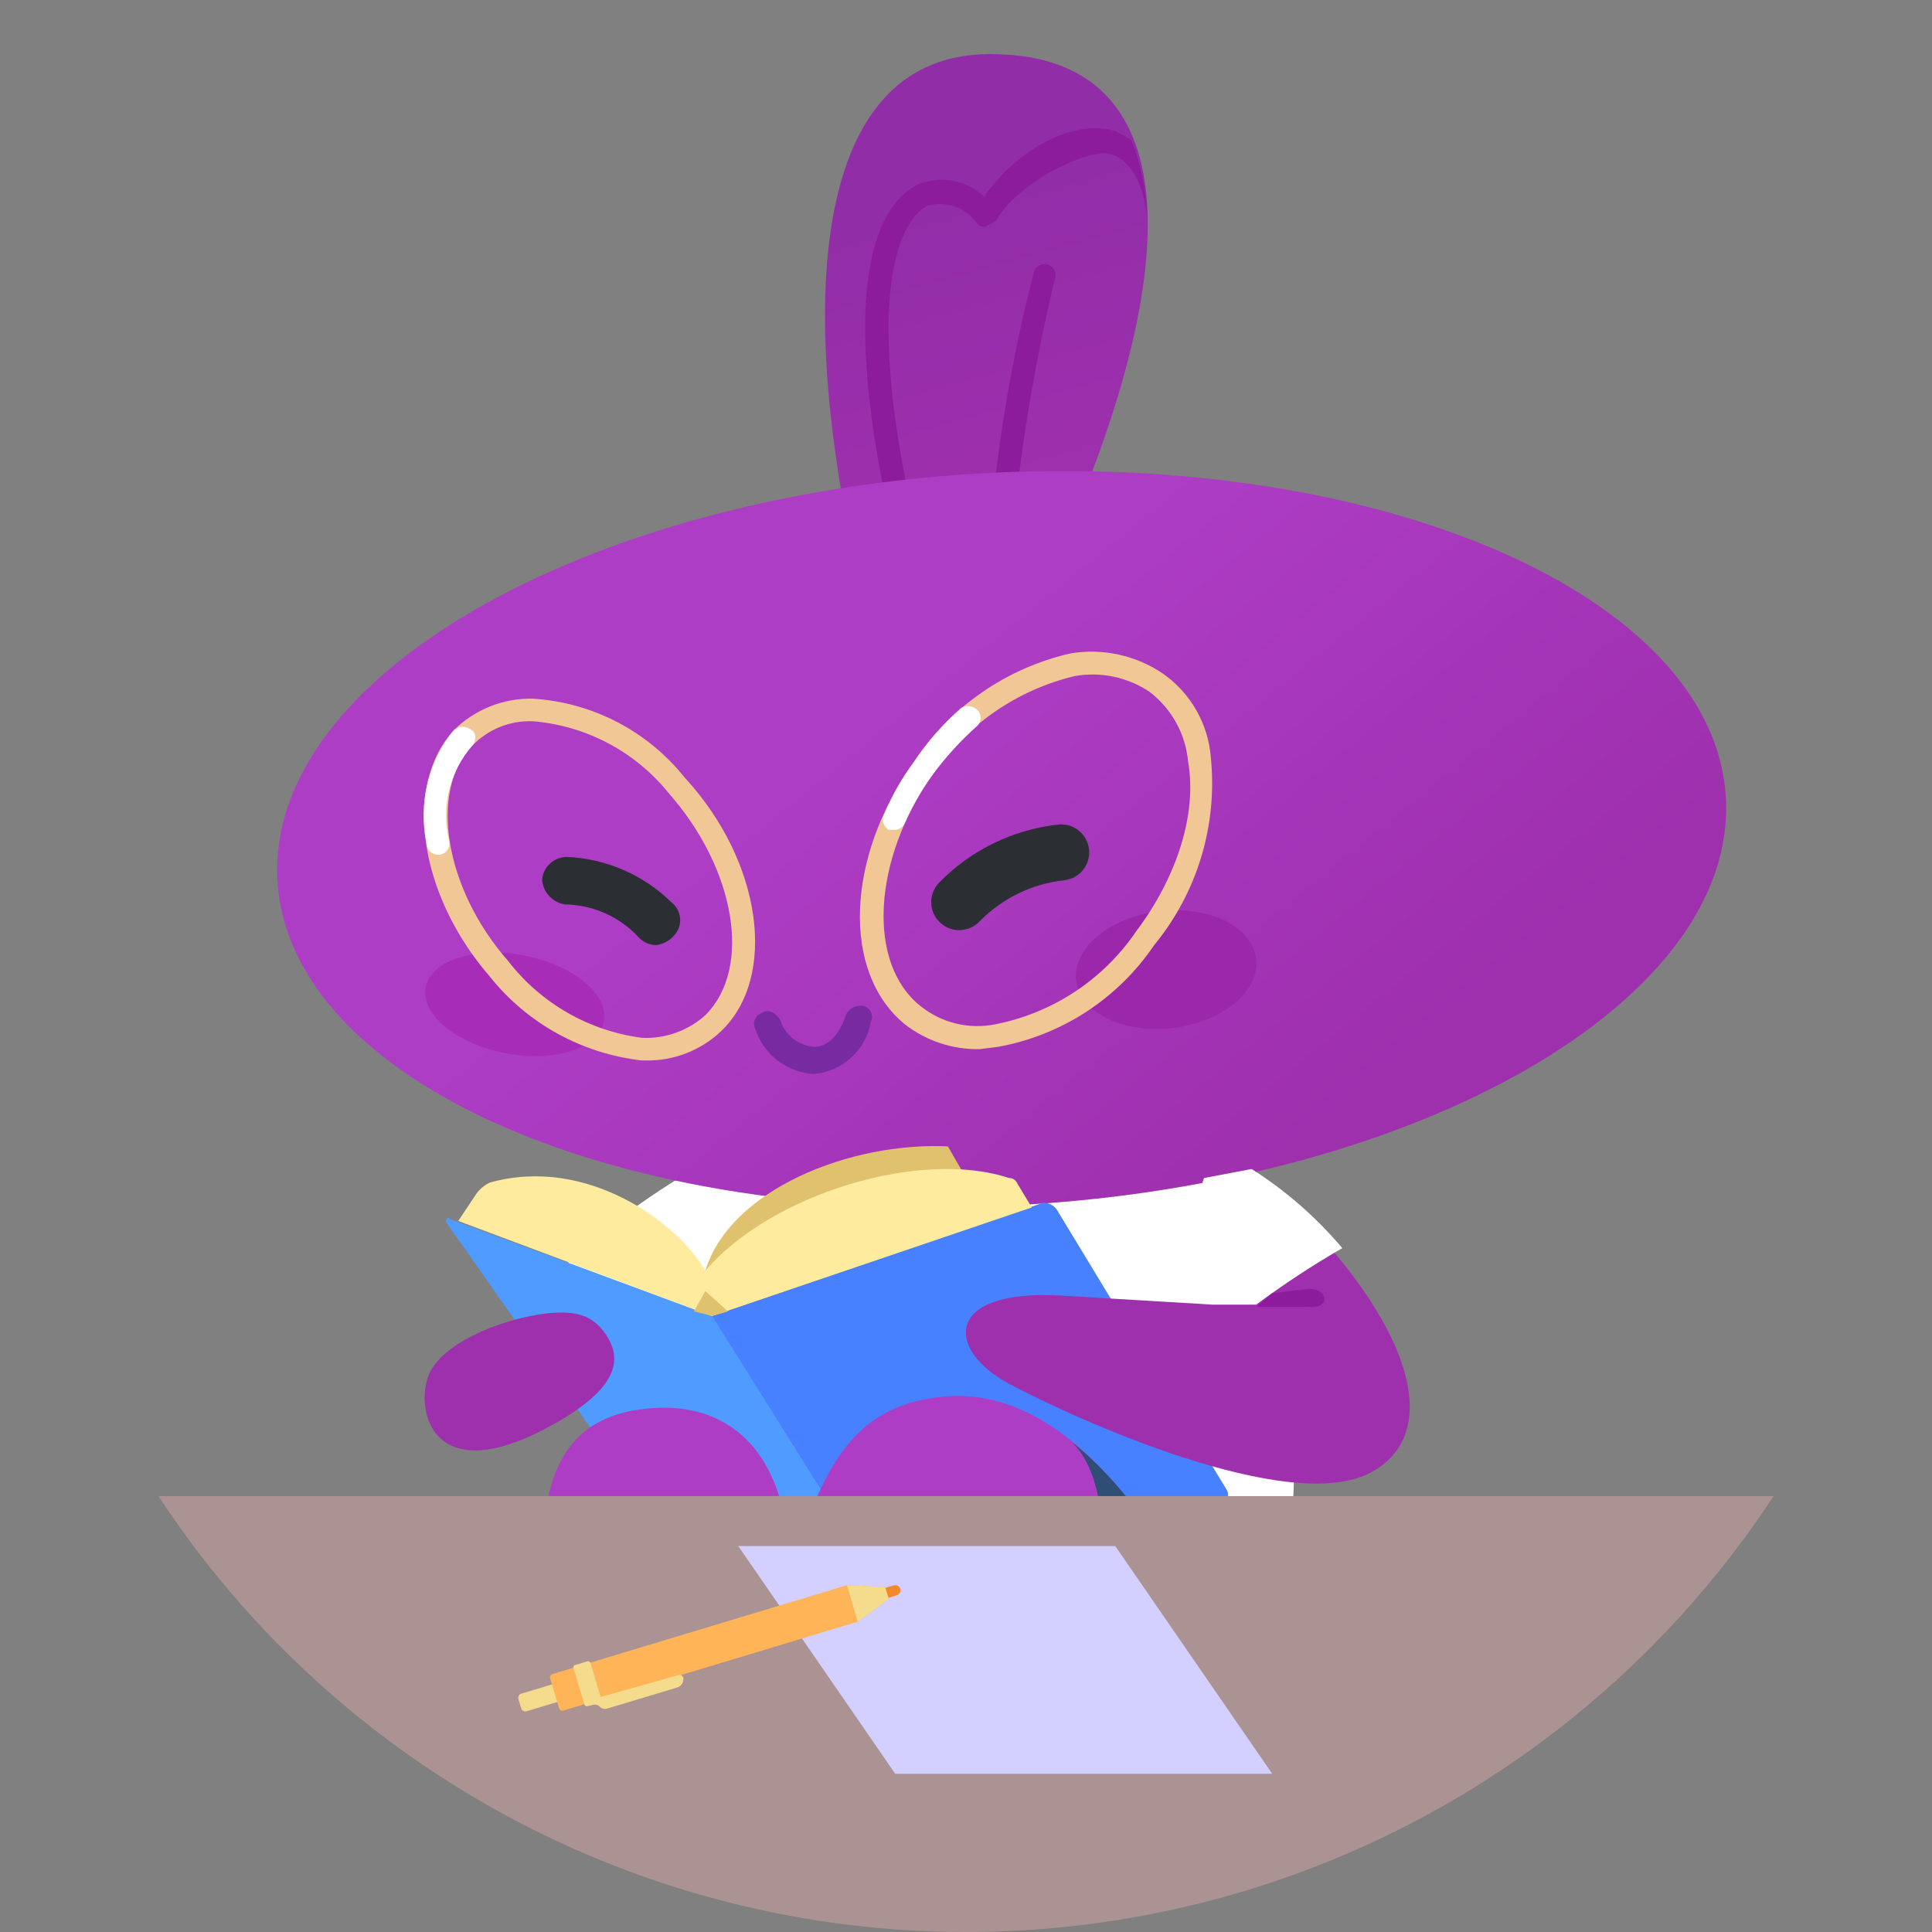 <svg xmlns="http://www.w3.org/2000/svg" width="80" height="80" viewBox="0 0 80 80"><rect x="0" y="0" width="80" height="80" fill="#808080" stroke="none"/><defs id="defs2359"><linearGradient id="paint0_linear" x1="52.41" y1="56.25" x2="75.93" y2="56.25" gradientUnits="userSpaceOnUse" gradientTransform="translate(-136.148,-6.232)"><stop stop-color="#7196FF" id="stop2346"/><stop offset="1" stop-color="#567EF7" id="stop2348"/></linearGradient><linearGradient id="paint1_linear" x1="3409.53" y1="604.803" x2="4044.51" y2="403.984" gradientUnits="userSpaceOnUse" gradientTransform="translate(-136.148,-6.232)"><stop stop-color="#7196FF" id="stop2351"/><stop offset="1" stop-color="#567EF7" id="stop2353"/></linearGradient><clipPath id="clip0"><rect width="80" height="80" fill="white" id="rect2356"/></clipPath><linearGradient gradientTransform="matrix(1.112,0,0,1.112,-1013.557,-209.125)" id="paint13_linear-0-4" x1="950.145" y1="205.585" x2="947.38" y2="195.575" gradientUnits="userSpaceOnUse"><stop stop-color="#9E2FAD" id="stop2173-2-2"/><stop offset="1" stop-color="#922DA8" id="stop2175-4-3"/></linearGradient><linearGradient gradientTransform="matrix(1.112,0,0,1.112,-1013.557,-209.125)" id="paint14_linear-3-1" x1="959.382" y1="231.102" x2="945.163" y2="213.598" gradientUnits="userSpaceOnUse"><stop stop-color="#9E2FAD" id="stop2178-5-0"/><stop offset="1" stop-color="#AE3DC6" id="stop2180-8-8"/></linearGradient><linearGradient gradientTransform="matrix(1.112,0,0,1.112,-1013.557,-209.125)" id="paint15_linear-0-1" x1="11176.2" y1="7958.4" x2="10963.7" y2="7777.9" gradientUnits="userSpaceOnUse"><stop stop-color="#9E2FAD" id="stop2183-3-7"/><stop offset="1" stop-color="#AE3DC6" id="stop2185-3-5"/></linearGradient><linearGradient gradientTransform="matrix(1.112,0,0,1.112,-1013.557,-209.125)" id="paint16_linear-6-6" x1="25229.301" y1="8014.56" x2="25067.699" y2="7965.48" gradientUnits="userSpaceOnUse"><stop stop-color="#9E2FAD" id="stop2188-3-6"/><stop offset="1" stop-color="#AE3DC6" id="stop2190-1-2"/></linearGradient></defs><path style="fill:#ffffff;stroke-width:1.112" id="path1964" d="M 51.076,46.157 H 29.393 l -2.816,27.715 13.61,1.966 c 1.824,0.358 3.678,0.546 5.538,0.561 0.886,-0.031 1.751,-0.278 2.52,-0.718 0.769,-0.44 1.418,-1.062 1.892,-1.81 3.285,-5.337 3.473,-10.3 3.473,-14.981 -0.138,-4.355 -0.995,-8.657 -2.534,-12.734 z"/><path style="fill:#2f4e75;stroke-width:1.112" id="path1966" d="m 30.144,64.041 -2.628,0.936 -0.938,8.895 13.61,1.966 c 1.824,0.358 3.678,0.546 5.538,0.561 0.886,-0.031 1.752,-0.278 2.52,-0.718 0.769,-0.44 1.418,-1.062 1.892,-1.81 1.664,-2.708 2.72,-5.741 3.098,-8.895 C 48.636,63.479 39.719,62.543 30.144,64.041 Z"/><path style="fill:#ffffff;stroke-width:1.112" id="path1968" d="m 28.737,48.405 c -5.35,3.184 -6.853,5.805 -6.853,5.805 l 4.882,4.119 6.1,-4.119 z"/><path style="fill:url(#paint13_linear-0-4);stroke-width:1.112" id="path1970" d="M 41.314,2.246 C 33.993,1.964 33.054,11.327 35.119,21.907 l 9.386,-0.561 C 49.198,10.017 48.636,2.432 41.314,2.246 Z"/><path style="fill:#8c1c9c;stroke-width:1.112" id="path1972" d="m 41.69,20.315 h -0.093 c -0.07,0.01 -0.142,0 -0.207,-0.029 -0.065,-0.029 -0.119,-0.076 -0.159,-0.133 -0.039,-0.059 -0.061,-0.128 -0.062,-0.198 -0.002,-0.071 0.016,-0.14 0.052,-0.201 0.339,-2.872 0.873,-5.719 1.596,-8.52 0.042,-0.108 0.123,-0.197 0.227,-0.249 0.104,-0.052 0.225,-0.063 0.337,-0.032 0.065,0.02 0.124,0.054 0.175,0.099 0.051,0.046 0.091,0.101 0.118,0.165 0.027,0.062 0.04,0.129 0.038,0.197 -0.002,0.068 -0.019,0.134 -0.049,0.196 -0.657,2.747 -1.158,5.529 -1.503,8.332 -0.042,0.096 -0.107,0.179 -0.189,0.245 -0.081,0.065 -0.178,0.11 -0.28,0.13 z"/><path style="fill:#8c1c9c;stroke-width:1.112" id="path1974" d="M 47.509,8.986 C 47.322,7.489 46.758,6.552 45.914,6.365 45.069,6.177 42.159,7.489 41.221,9.174 L 40.845,9.361 c -0.093,0.093 -0.281,0 -0.376,-0.093 C 40.248,8.942 39.929,8.695 39.559,8.56 39.188,8.426 38.784,8.411 38.404,8.518 36.997,9.267 36.057,12.732 37.56,20.222 c 0.093,0.188 -0.094,0.468 -0.376,0.561 h -0.094 c -0.102,-0.02 -0.198,-0.065 -0.28,-0.13 -0.081,-0.066 -0.146,-0.149 -0.189,-0.243 -1.408,-6.93 -0.938,-11.517 1.314,-12.734 0.462,-0.213 0.978,-0.282 1.481,-0.199 0.502,0.083 0.968,0.316 1.336,0.667 1.219,-1.779 3.566,-3.277 5.443,-2.716 l 0.657,0.375 c 0.391,1.019 0.614,2.094 0.657,3.184 z"/><path style="fill:url(#paint14_linear-3-1);stroke-width:1.112" id="path1976" d="M 42.351,49.889 C 58.912,48.936 71.947,41.384 71.463,33.021 70.98,24.658 57.162,18.65 40.6,19.603 24.039,20.555 11.006,28.107 11.489,36.471 c 0.484,8.362 14.3,14.37 30.862,13.418 z"/><path style="fill:#9b28ab;stroke-width:1.112" id="path1978" d="m 48.581,42.567 c 2.059,-0.248 3.597,-1.532 3.435,-2.867 -0.162,-1.334 -1.962,-2.215 -4.021,-1.966 -2.059,0.248 -3.596,1.532 -3.435,2.867 0.162,1.335 1.962,2.215 4.021,1.966 z"/><path style="fill:#a72cb8;stroke-width:1.112" id="path1980" d="m 25.003,42.297 c 0.216,-1.117 -1.261,-2.34 -3.297,-2.731 -2.036,-0.39 -3.862,0.198 -4.077,1.315 -0.216,1.117 1.261,2.34 3.297,2.731 2.035,0.391 3.862,-0.198 4.077,-1.315 z"/><path style="fill:#f0c795;stroke-width:1.112" id="path1982" d="m 26.766,43.911 h -0.188 c -1.225,-0.138 -2.411,-0.515 -3.49,-1.108 -1.079,-0.595 -2.03,-1.395 -2.799,-2.357 -3.003,-3.464 -3.567,-7.959 -1.502,-10.205 0.43,-0.428 0.944,-0.766 1.508,-0.99 0.565,-0.226 1.168,-0.335 1.776,-0.32 v 0 c 1.221,0.077 2.41,0.408 3.494,0.972 1.084,0.565 2.035,1.351 2.796,2.305 v 0 c 3.191,3.464 3.848,8.239 1.502,10.487 -0.834,0.794 -1.945,1.231 -3.097,1.217 z M 22.072,29.866 c -0.471,-0.02 -0.943,0.061 -1.379,0.239 -0.437,0.178 -0.831,0.448 -1.155,0.791 -1.783,1.872 -1.126,5.898 1.502,8.895 1.351,1.751 3.343,2.896 5.539,3.182 0.965,0.047 1.91,-0.29 2.628,-0.936 1.971,-1.966 1.221,-6.086 -1.502,-9.176 -0.686,-0.855 -1.538,-1.562 -2.507,-2.076 -0.968,-0.516 -2.032,-0.828 -3.126,-0.919 z"/><path style="fill:#ffffff;stroke-width:1.112" id="path1984" d="m 18.13,35.39 c -0.124,0 -0.245,-0.05 -0.332,-0.138 -0.088,-0.088 -0.137,-0.207 -0.137,-0.331 -0.172,-0.815 -0.16,-1.657 0.034,-2.467 0.195,-0.809 0.568,-1.566 1.092,-2.214 0.103,-0.092 0.237,-0.143 0.376,-0.143 0.139,0 0.272,0.051 0.376,0.143 0.188,0.093 0.188,0.468 0,0.655 -0.46,0.534 -0.786,1.168 -0.949,1.853 -0.163,0.684 -0.16,1.397 0.01,2.08 0.014,0.062 0.014,0.126 0.003,0.188 -0.012,0.061 -0.036,0.12 -0.071,0.173 -0.034,0.052 -0.08,0.097 -0.133,0.131 -0.052,0.034 -0.112,0.059 -0.175,0.07 z"/><path style="fill:#f0c795;stroke-width:1.112" id="path1986" d="m 40.564,43.443 c -1.12,0.021 -2.214,-0.342 -3.098,-1.03 -2.628,-2.153 -2.441,-6.928 0.376,-10.861 1.5,-2.273 3.818,-3.883 6.476,-4.494 1.344,-0.228 2.724,0.074 3.849,0.843 0.564,0.398 1.033,0.914 1.373,1.513 0.341,0.599 0.545,1.265 0.598,1.952 0.141,1.385 0.007,2.784 -0.397,4.118 -0.402,1.334 -1.065,2.576 -1.95,3.653 -0.744,1.098 -1.698,2.036 -2.811,2.76 -1.113,0.724 -2.359,1.217 -3.666,1.453 z M 38.592,32.114 c -2.44,3.464 -2.721,7.771 -0.469,9.55 0.43,0.345 0.93,0.589 1.465,0.719 0.536,0.129 1.093,0.139 1.633,0.03 2.37,-0.468 4.46,-1.846 5.819,-3.839 1.69,-2.246 2.534,-4.869 2.159,-7.022 -0.05,-0.567 -0.218,-1.118 -0.492,-1.618 -0.275,-0.499 -0.65,-0.937 -1.103,-1.284 -0.908,-0.611 -2.019,-0.846 -3.098,-0.656 -2.422,0.579 -4.534,2.051 -5.914,4.121 z"/><path style="fill:#ffffff;stroke-width:1.112" id="path1988" d="m 36.997,34.36 h -0.188 c -0.057,-0.029 -0.107,-0.07 -0.148,-0.119 -0.04,-0.05 -0.07,-0.107 -0.088,-0.168 -0.018,-0.062 -0.022,-0.126 -0.014,-0.189 0.009,-0.063 0.03,-0.124 0.062,-0.18 0.315,-0.766 0.725,-1.49 1.221,-2.153 0.555,-0.833 1.217,-1.588 1.971,-2.246 0.106,-0.057 0.226,-0.078 0.343,-0.06 0.119,0.017 0.228,0.07 0.313,0.153 0.087,0.088 0.135,0.205 0.135,0.328 0,0.122 -0.048,0.24 -0.135,0.327 -0.696,0.619 -1.325,1.311 -1.877,2.061 -0.445,0.612 -0.823,1.272 -1.126,1.965 -0.039,0.09 -0.106,0.166 -0.189,0.217 -0.084,0.05 -0.182,0.072 -0.28,0.065 z"/><path style="stroke:#2b2f33;stroke-width:2.317;stroke-linecap:round;stroke-miterlimit:10" id="path1990" stroke-miterlimit="10" d="m 39.719,37.356 c 1.125,-1.155 2.618,-1.883 4.224,-2.06"/><path style="fill:#2b2f33;stroke-width:1.112" id="path1992" d="m 27.14,39.135 c -0.246,-0.012 -0.478,-0.112 -0.657,-0.281 -0.39,-0.436 -0.867,-0.785 -1.401,-1.027 -0.534,-0.241 -1.112,-0.37 -1.697,-0.377 -0.249,-0.042 -0.478,-0.166 -0.648,-0.352 -0.17,-0.187 -0.272,-0.426 -0.29,-0.678 0.023,-0.257 0.142,-0.495 0.333,-0.668 0.191,-0.173 0.441,-0.269 0.699,-0.268 1.622,0.071 3.16,0.738 4.317,1.873 0.107,0.08 0.193,0.183 0.257,0.3 0.063,0.118 0.1,0.248 0.109,0.38 0.009,0.133 -0.01,0.267 -0.057,0.391 -0.048,0.124 -0.12,0.238 -0.215,0.332 -0.192,0.217 -0.462,0.351 -0.751,0.375 z"/><path style="fill:#782aa1;stroke-width:1.112" id="path1994" d="m 33.711,44.472 c -0.548,-0.03 -1.075,-0.225 -1.511,-0.559 -0.436,-0.333 -0.76,-0.791 -0.929,-1.314 -0.03,-0.06 -0.047,-0.127 -0.049,-0.195 -0.002,-0.068 0.011,-0.136 0.038,-0.198 0.027,-0.062 0.067,-0.118 0.117,-0.163 0.051,-0.046 0.111,-0.079 0.176,-0.099 0.281,-0.188 0.564,0 0.751,0.281 0.093,0.307 0.278,0.578 0.529,0.779 0.251,0.2 0.558,0.32 0.878,0.343 v 0 c 0.564,0 1.033,-0.468 1.314,-1.311 0.062,-0.14 0.171,-0.255 0.308,-0.322 0.138,-0.069 0.295,-0.087 0.444,-0.052 0.065,0.02 0.124,0.054 0.176,0.1 0.05,0.044 0.09,0.101 0.117,0.163 0.027,0.062 0.04,0.129 0.038,0.197 -7.5e-4,0.068 -0.018,0.134 -0.049,0.196 -0.1,0.566 -0.385,1.083 -0.808,1.472 -0.424,0.389 -0.965,0.629 -1.538,0.681 z"/><path style="fill:#4f9bff;stroke-width:1.112" id="path1996" d="M 43.191,49.809 29.487,54.491 18.599,50.464 c -0.094,-0.093 -0.188,0.093 -0.094,0.187 l 7.886,11.236 0.469,0.281 10.138,4.307 13.517,-4.214 c 0.062,-0.007 0.121,-0.029 0.172,-0.065 0.051,-0.037 0.093,-0.084 0.121,-0.14 0.028,-0.056 0.041,-0.118 0.039,-0.18 0,-0.062 -0.02,-0.123 -0.051,-0.177 L 43.755,50.09 c -0.063,-0.09 -0.148,-0.163 -0.246,-0.212 -0.099,-0.049 -0.208,-0.072 -0.318,-0.069 z"/><path style="fill:#e0c26e;stroke-width:1.112" id="path1998" d="m 29.206,52.618 c 1.033,-3.37 6.007,-5.337 10.043,-5.149 l 1.784,3.089 -11.546,3.933 z"/><path style="fill:#4781ff;stroke-width:1.112" id="path2000" d="M 36.997,66.476 29.487,54.491 43.191,49.809 c 0.11,-0.003 0.219,0.02 0.318,0.069 0.098,0.049 0.182,0.122 0.246,0.212 l 7.04,11.61 c 0.032,0.053 0.049,0.114 0.051,0.177 0,0.062 -0.011,0.124 -0.039,0.18 -0.028,0.056 -0.07,0.103 -0.121,0.14 -0.051,0.036 -0.111,0.058 -0.172,0.065 z"/><path style="fill:#ffeb9e;stroke-width:1.112" id="path2002" d="m 18.975,50.558 0.75,-1.124 c 0.143,-0.202 0.338,-0.363 0.564,-0.468 4.036,-1.124 7.791,1.685 8.917,3.652 2.722,-3.184 8.917,-5.055 12.577,-3.838 0.188,0 0.282,0.093 0.376,0.281 l 0.564,0.936 -13.236,4.494 z"/><path style="fill:url(#paint15_linear-0-1);stroke-width:1.112" d="M 27.418 58.291 C 27.206 58.293 26.988 58.305 26.766 58.328 C 24.386 58.578 23.193 59.81 22.707 61.949 L 32.262 61.949 C 31.516 59.562 29.806 58.265 27.418 58.291 z " id="path2004"/><path style="fill:#fc5199;stroke-width:1.112" id="path2010" d="m 31.364,74.996 c 0.469,0.093 0.469,0.561 0.751,0.561 0.017,-0.504 0.079,-1.005 0.188,-1.498 -3.849,-1.497 -6.853,-1.685 -9.481,0 v 0.844 c 1.332,-0.652 2.798,-0.984 4.282,-0.968 1.484,0.017 2.942,0.38 4.26,1.062 z"/><path style="fill:url(#paint16_linear-6-6);stroke-width:1.112" d="M 39.682 57.803 C 39.385 57.801 39.084 57.82 38.779 57.861 C 35.477 58.305 33.724 60.437 32.266 67.297 L 50.049 67.297 C 47.298 62.152 43.939 57.829 39.682 57.803 z " id="path2012"/><path style="fill:#9b28ab;stroke-width:1.112" id="path2014" d="m 43.286,65.164 c -0.067,-0.03 -0.14,-0.043 -0.215,-0.04 -0.073,0.004 -0.145,0.026 -0.209,0.061 -0.063,0.037 -0.118,0.088 -0.159,0.149 -0.04,0.062 -0.066,0.132 -0.074,0.205 -0.188,1.03 -0.939,5.243 -1.221,6.18 -0.281,0.936 -1.033,4.119 -1.033,4.119 l 0.751,0.187 c 0.985,-3.118 1.706,-6.313 2.159,-9.55 0.1,-0.205 0.152,-0.429 0.152,-0.656 0,-0.227 -0.052,-0.451 -0.152,-0.656 z"/><path style="fill:#2f4e75;stroke-width:1.112" id="path2016" d="m 50.419,67.973 c -1.69,-3.277 -3.66,-6.366 -6.007,-8.239 2.252,2.341 1.314,8.801 -3.003,11.985 l -1.033,4.119 c 1.761,0.362 3.553,0.55 5.35,0.561 0.962,-0.057 1.894,-0.355 2.71,-0.867 0.816,-0.511 1.488,-1.221 1.956,-2.061 0.468,-0.84 0.716,-1.784 0.72,-2.746 0.007,-0.962 -0.233,-1.909 -0.694,-2.753 z"/><path style="fill:#9e2fad;stroke-width:1.112" id="path2018" d="m 51.827,48.405 -1.971,0.375 0.375,5.243 -6.288,-0.375 c -4.881,-0.281 -4.788,2.246 -2.16,3.652 2.629,1.404 11.639,5.525 15.018,3.652 3.379,-1.873 1.127,-7.21 -4.974,-12.546 z"/><path style="fill:#9e2fad;stroke-width:1.112" id="path2020" d="m 25.076,55.24 c -0.47,-0.656 -1.033,-1.03 -2.534,-0.843 -1.502,0.187 -3.943,1.029 -4.694,2.341 -0.75,1.311 -0.188,5.43 5.539,1.965 2.44,-1.497 2.252,-2.621 1.69,-3.464 z"/><path style="fill:#e0c26e;stroke-width:1.112" id="path2022" d="m 28.737,54.303 0.75,0.188 0.658,-0.188 -0.939,-0.843 z"/><path style="fill:#fc5199;stroke-width:1.112" id="path2026" d="m 31.176,73.029 c 1.597,-0.554 3.3,-0.731 4.978,-0.52 1.676,0.211 3.281,0.806 4.691,1.737 l -0.281,0.936 C 38.217,74.059 34.368,72.842 30.989,74.059 Z"/><path style="fill:#2d415c;stroke-width:1.112" id="path2030" d="m 42.536,70.688 -1.127,1.03 c -0.188,0.936 -1.033,4.119 -1.033,4.119 l 0.751,0.187 c 0.591,-1.744 1.062,-3.527 1.408,-5.337 z"/><path style="fill:#2d415c;stroke-width:1.112" id="path2032" d="m 48.355,63.947 h -0.376 c 0.814,1.159 1.536,2.38 2.16,3.652 l 0.845,-0.468 c -0.634,-1.239 -1.531,-2.325 -2.629,-3.184 z"/><path style="fill:#ffffff;stroke-width:1.112" id="path2034" d="m 51.827,48.405 -1.971,0.375 -1.596,4.775 1.971,0.468 h 1.784 c 1.143,-0.847 2.334,-1.63 3.567,-2.341 -1.078,-1.276 -2.344,-2.381 -3.755,-3.277 z"/><path style="fill:#8c1c9c;stroke-width:1.112" id="path2036" d="m 52.015,54.116 h 2.16 c 0.938,0.093 0.845,-0.749 0,-0.749 l -1.503,0.188 z"/><path style="clip-rule:evenodd;fill:#ac9393;fill-rule:evenodd" id="path2330" d="m 6.56,61.949 c 3.64,5.546 8.602,10.099 14.44,13.25 C 26.837,78.35 33.367,80 40,80 c 6.633,0 13.163,-1.65 19,-4.801 5.837,-3.151 10.8,-7.704 14.44,-13.25 z"/><path style="fill:#d3cfff" id="path2332" d="m 52.68,73.449 h -15.61 l -6.5,-9.43 h 15.61 z"/><path style="fill:#f5872c" id="path2334" d="m 37.129,66.059 -0.479,0.144 -0.124,-0.412 0.479,-0.144 c 0.056,-0.017 0.116,-0.011 0.168,0.017 0.051,0.028 0.09,0.074 0.107,0.13 0.014,0.055 0.006,0.113 -0.022,0.162 -0.028,0.049 -0.074,0.086 -0.128,0.102 z"/><path style="fill:#f5db8c" id="path2336" d="m 23.5,69.553 0.22,0.728 -1.915,0.578 c -0.046,0.014 -0.095,0.009 -0.137,-0.014 -0.042,-0.022 -0.073,-0.061 -0.087,-0.107 l -0.116,-0.383 c -0.014,-0.046 -0.009,-0.095 0.014,-0.137 0.023,-0.042 0.061,-0.073 0.107,-0.087 z"/><path style="fill:#ffb458" id="path2338" d="m 35.52,67.149 1.28,-0.94 -0.15,-0.49 -1.58,-0.08 -12.19,3.68 c -0.036,0.012 -0.067,0.037 -0.086,0.07 -0.019,0.034 -0.024,0.073 -0.014,0.11 l 0.37,1.23 c 0.005,0.019 0.013,0.036 0.025,0.052 0.012,0.015 0.026,0.028 0.043,0.038 0.017,0.009 0.036,0.015 0.055,0.017 0.019,0.002 0.039,-4e-4 0.057,-0.006 z"/><path style="fill:#f5db8c" id="path2340" d="m 28.28,69.419 c 0.015,0.047 0.021,0.096 0.016,0.145 -0.005,0.049 -0.019,0.096 -0.042,0.139 -0.024,0.043 -0.055,0.081 -0.094,0.111 -0.038,0.03 -0.083,0.052 -0.13,0.065 l -2.89,0.87 c -0.059,0.017 -0.121,0.016 -0.18,-0.002 -0.059,-0.018 -0.111,-0.052 -0.15,-0.098 -0.03,-0.029 -0.067,-0.05 -0.107,-0.06 -0.04,-0.011 -0.083,-0.01 -0.123,4e-4 l -0.26,0.06 c -0.025,0.006 -0.052,0.002 -0.074,-0.011 -0.022,-0.013 -0.039,-0.034 -0.046,-0.059 l -0.46,-1.53 c -0.002,-0.021 0.003,-0.042 0.014,-0.06 0.011,-0.018 0.027,-0.032 0.046,-0.04 l 0.53,-0.16 c 0.025,-0.006 0.052,-0.002 0.074,0.011 0.022,0.013 0.039,0.034 0.046,0.059 l 0.42,1.41 3.24,-0.91 c 0.035,-0.009 0.071,-0.005 0.103,0.011 0.032,0.017 0.056,0.045 0.067,0.079 z"/><path style="fill:#f5db8c" id="path2342" d="m 35.52,67.149 1.28,-0.94 -0.15,-0.49 -1.58,-0.08 z"/></svg>